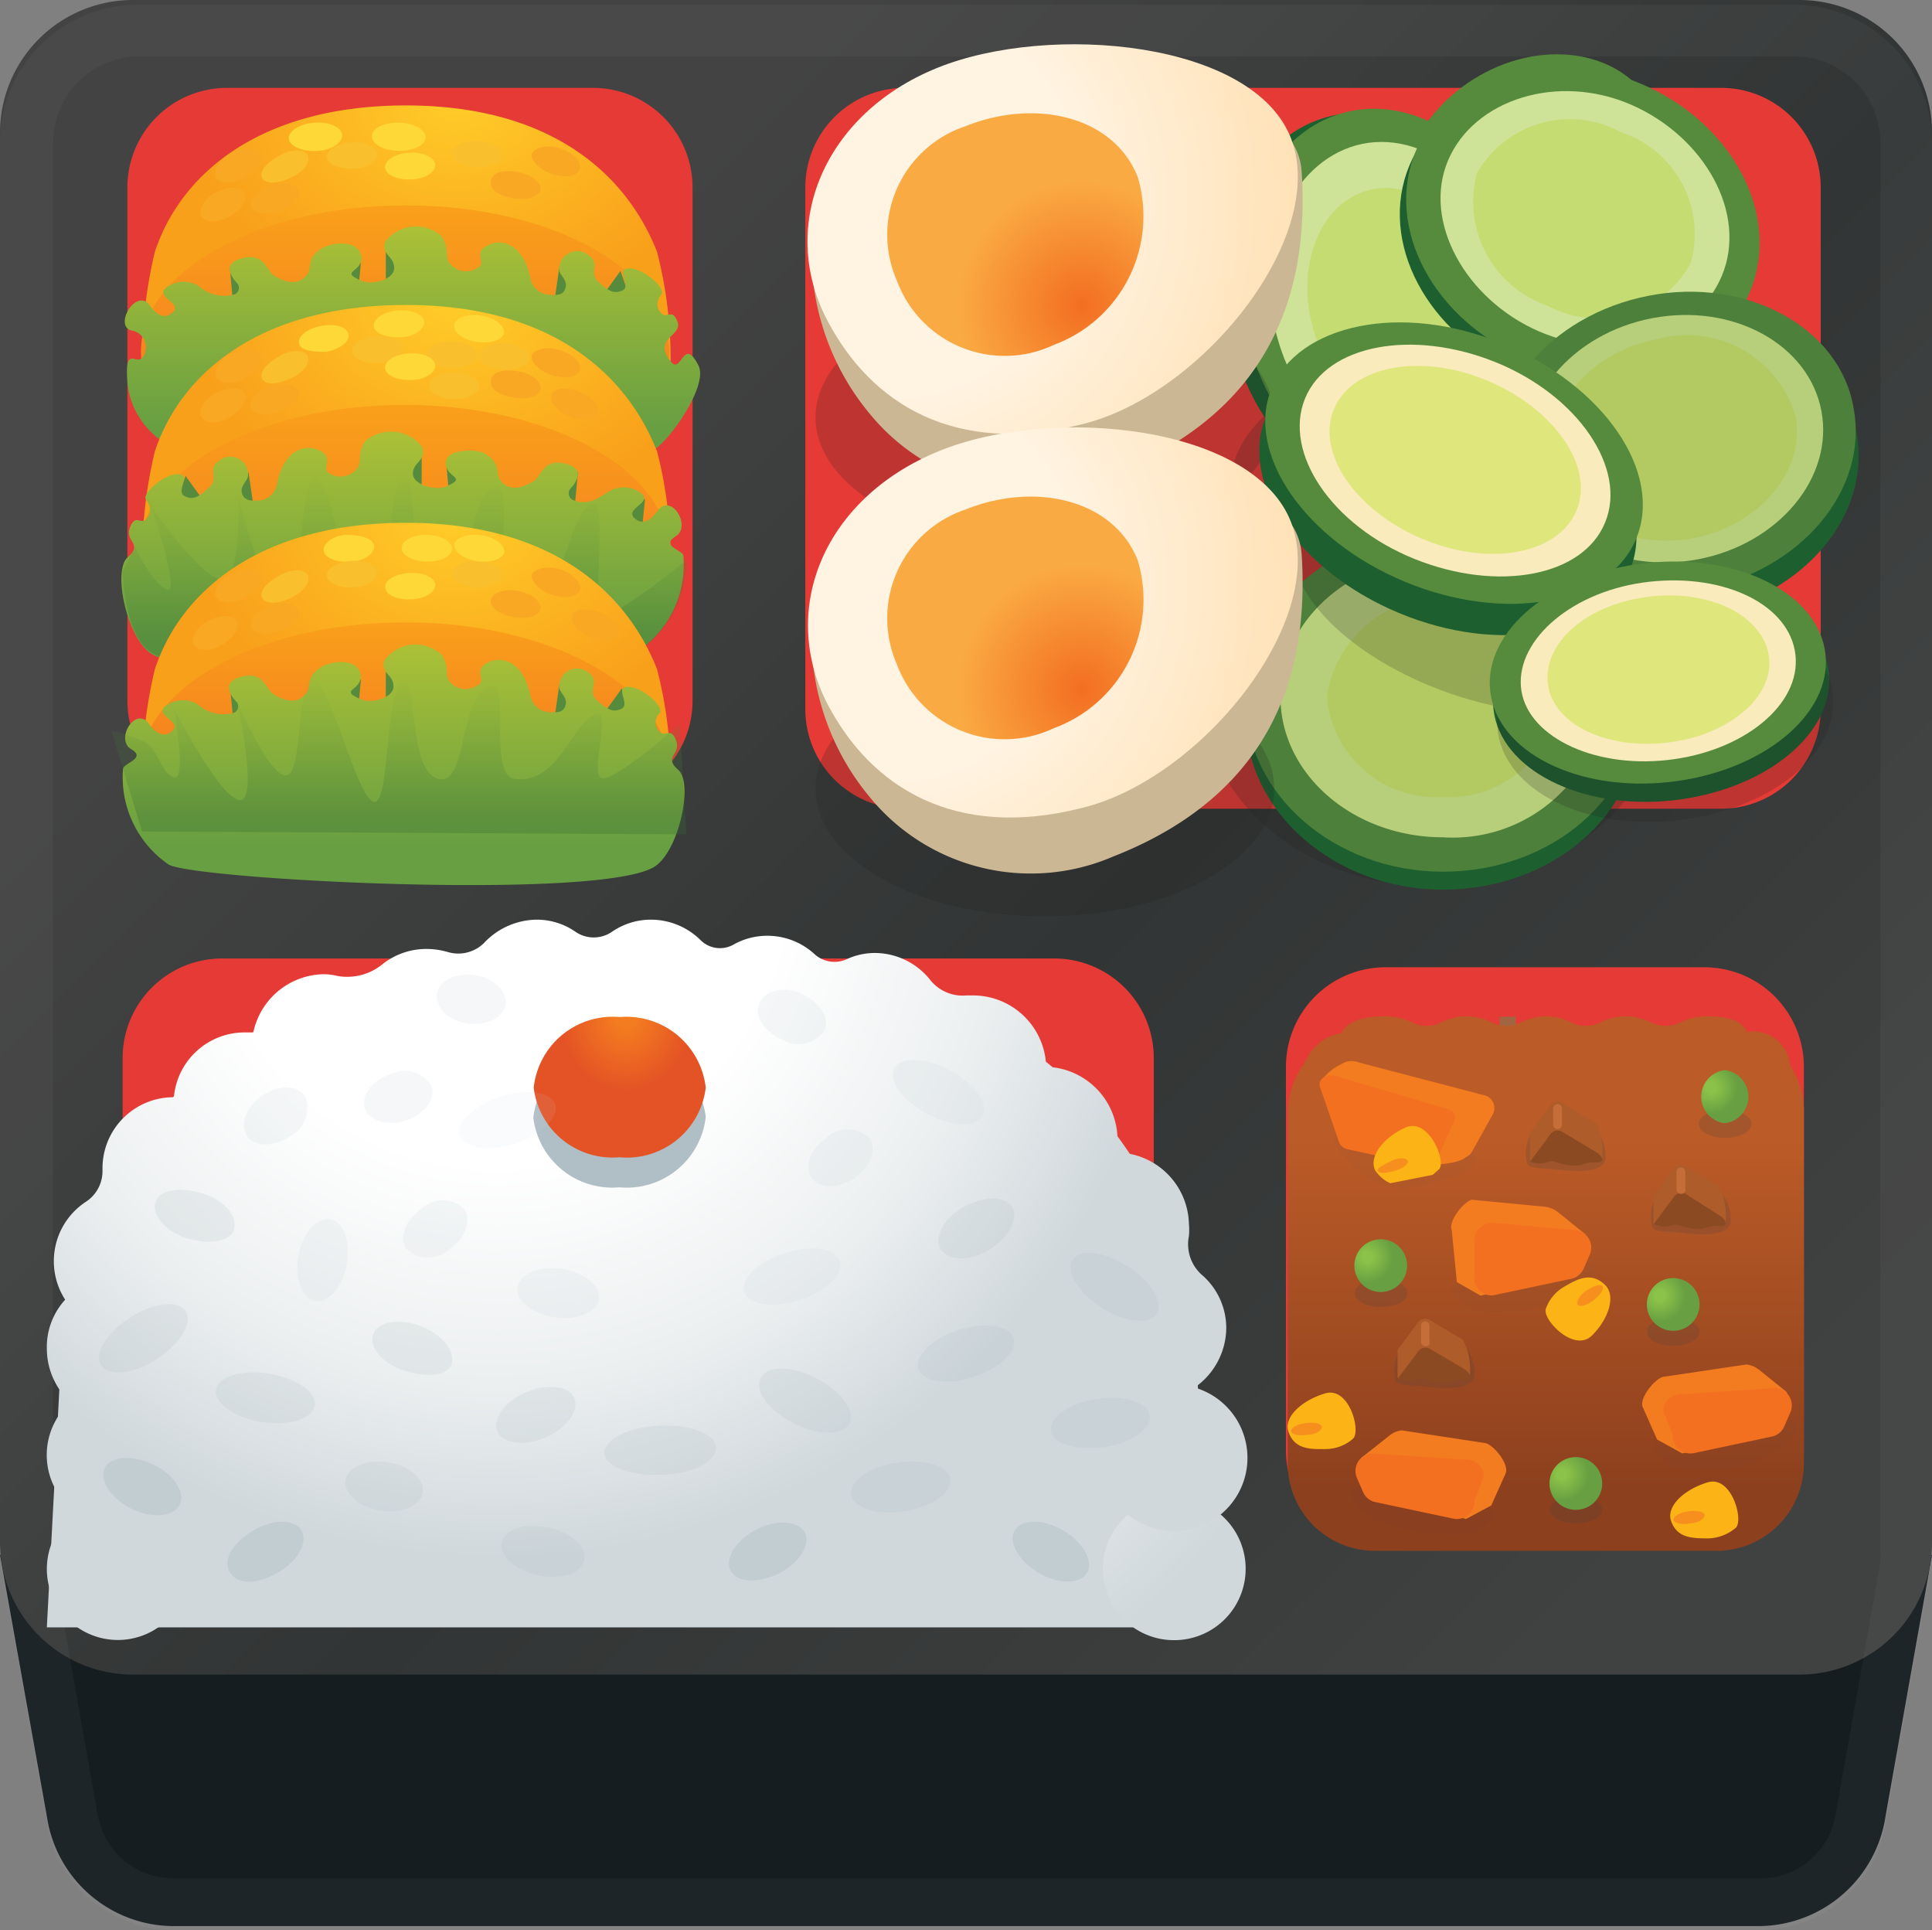 <svg id="Layer_1" data-name="Layer 1" xmlns="http://www.w3.org/2000/svg" xmlns:xlink="http://www.w3.org/1999/xlink" viewBox="0 0 52.78 52.72"><rect x="0" y="0" width="52.78" height="52.72" fill="#808080" stroke="none"/><defs><style>.cls-1{fill:#161d21;}.cls-2{fill:url(#linear-gradient);}.cls-3{fill:#e53a35;}.cls-11,.cls-12,.cls-13,.cls-31,.cls-4,.cls-43,.cls-5{opacity:0.2;}.cls-5{fill:#eee;}.cls-11,.cls-12,.cls-13,.cls-14,.cls-25,.cls-29,.cls-31,.cls-43,.cls-5{isolation:isolate;}.cls-6{fill:#a16541;}.cls-7{fill:url(#radial-gradient);}.cls-8{fill:url(#radial-gradient-2);}.cls-11,.cls-9{fill:#b0bec5;}.cls-10{fill:url(#radial-gradient-4);}.cls-12{fill:#90a4ae;}.cls-13,.cls-14{fill:#d0d8dc;}.cls-14{opacity:0.1;}.cls-15{fill:url(#radial-gradient-5);}.cls-16{fill:url(#linear-gradient-2);}.cls-17{fill:#568b3e;}.cls-18{fill:url(#linear-gradient-3);}.cls-19{fill:url(#radial-gradient-6);}.cls-20{fill:url(#linear-gradient-4);}.cls-21{fill:#fdd836;}.cls-22{fill:#f9bf2c;}.cls-23{fill:#f9a823;}.cls-24{fill:url(#linear-gradient-5);}.cls-25,.cls-29{opacity:0.5;}.cls-25{fill:url(#linear-gradient-6);}.cls-26{fill:url(#radial-gradient-7);}.cls-27{fill:url(#linear-gradient-7);}.cls-28{fill:url(#linear-gradient-8);}.cls-29{fill:url(#linear-gradient-9);}.cls-30{fill:url(#linear-gradient-10);}.cls-31{fill:#434343;}.cls-32{fill:#f47c20;}.cls-33{fill:#f37021;}.cls-34{fill:#fcb316;}.cls-35{fill:#f78f1e;}.cls-36{fill:url(#radial-gradient-8);}.cls-37{fill:url(#radial-gradient-9);}.cls-38{fill:url(#radial-gradient-10);}.cls-39{fill:url(#radial-gradient-11);}.cls-40{fill:#af5c2b;}.cls-41{fill:#8b4a22;}.cls-42{fill:#c56e39;}.cls-43{fill:#212121;}.cls-44{fill:#1e5f30;}.cls-45{fill:#4d803b;}.cls-46{fill:#b7ce7a;}.cls-47{fill:#b3ca62;}.cls-48{fill:#cee298;}.cls-49{fill:#c4dc72;}.cls-50{fill:#f9ebbb;}.cls-51{fill:#dee67c;}.cls-52{fill:#ccb795;}.cls-53{fill:url(#radial-gradient-12);}.cls-54{fill:url(#radial-gradient-13);}.cls-55{fill:url(#radial-gradient-14);}.cls-56{fill:url(#radial-gradient-15);}</style><linearGradient id="linear-gradient" x1="3.64" y1="56.22" x2="50.91" y2="8.94" gradientTransform="matrix(1, 0, 0, -1, 0, 56)" gradientUnits="userSpaceOnUse"><stop offset="0.22" stop-color="#434343"/><stop offset="0.56" stop-color="#323535"/><stop offset="0.9" stop-color="#404141"/></linearGradient><radialGradient id="radial-gradient" cx="-883.47" cy="541.34" r="1" gradientTransform="matrix(19.21, 0, 0, -19.21, 16985.75, 10423.46)" gradientUnits="userSpaceOnUse"><stop offset="0.41" stop-color="#fff"/><stop offset="0.72" stop-color="#eceff0"/><stop offset="0.97" stop-color="#d0d8dc"/></radialGradient><radialGradient id="radial-gradient-2" cx="-879.53" cy="539.18" r="1" gradientTransform="matrix(17.76, 0, 0, -17.76, 15641.13, 9607.21)" gradientUnits="userSpaceOnUse"><stop offset="0.23" stop-color="#fff"/><stop offset="0.63" stop-color="#eceff0"/><stop offset="0.97" stop-color="#d0d8dc"/></radialGradient><radialGradient id="radial-gradient-4" cx="-475.55" cy="348.83" r="1" gradientTransform="matrix(2.04, 0, 0, -2.34, 987.95, 844.38)" gradientUnits="userSpaceOnUse"><stop offset="0.14" stop-color="#f47c20"/><stop offset="0.88" stop-color="#e45325"/></radialGradient><radialGradient id="radial-gradient-5" cx="-804.53" cy="481.9" r="1" gradientTransform="matrix(7.31, 0, 0, -5.95, 5894.32, 2870.25)" gradientUnits="userSpaceOnUse"><stop offset="0.05" stop-color="#ffcb28"/><stop offset="1" stop-color="#f9a01b"/></radialGradient><linearGradient id="linear-gradient-2" x1="11.81" y1="42.29" x2="11.81" y2="50.01" gradientTransform="matrix(1, 0, 0, -1, 0, 56)" gradientUnits="userSpaceOnUse"><stop offset="0.03" stop-color="#f37021"/><stop offset="1" stop-color="#f9a01b"/></linearGradient><linearGradient id="linear-gradient-3" x1="11.95" y1="50.97" x2="11.95" y2="42.85" gradientTransform="matrix(1, 0, 0, -1, 0, 56)" gradientUnits="userSpaceOnUse"><stop offset="0" stop-color="#bfca33"/><stop offset="0.87" stop-color="#679f42"/></linearGradient><radialGradient id="radial-gradient-6" cx="-804.53" cy="481.9" r="1" gradientTransform="matrix(7.31, 0, 0, -5.95, 5894.32, 2875.7)" gradientUnits="userSpaceOnUse"><stop offset="0.06" stop-color="#ffcb28"/><stop offset="1" stop-color="#f9a01b"/></radialGradient><linearGradient id="linear-gradient-4" x1="11.81" y1="36.84" x2="11.81" y2="44.56" xlink:href="#linear-gradient-2"/><linearGradient id="linear-gradient-5" x1="11.76" y1="45.37" x2="11.76" y2="37.25" xlink:href="#linear-gradient-3"/><linearGradient id="linear-gradient-6" x1="11.75" y1="38.08" x2="11.75" y2="43.46" gradientTransform="matrix(1, 0, 0, -1, 0, 56)" gradientUnits="userSpaceOnUse"><stop offset="0" stop-color="#346a34" stop-opacity="0.6"/><stop offset="0.93" stop-color="#679f42" stop-opacity="0"/></linearGradient><radialGradient id="radial-gradient-7" cx="-804.53" cy="481.9" r="1" gradientTransform="matrix(7.31, 0, 0, -5.95, 5894.32, 2881.65)" gradientUnits="userSpaceOnUse"><stop offset="0.06" stop-color="#ffcb28"/><stop offset="1" stop-color="#f9a01b"/></radialGradient><linearGradient id="linear-gradient-7" x1="11.81" y1="33.07" x2="11.81" y2="38.62" xlink:href="#linear-gradient-2"/><linearGradient id="linear-gradient-8" x1="11.74" y1="39.56" x2="11.74" y2="31.44" xlink:href="#linear-gradient-3"/><linearGradient id="linear-gradient-9" x1="11.62" y1="33.49" x2="11.62" y2="37.76" xlink:href="#linear-gradient-6"/><linearGradient id="linear-gradient-10" x1="42.93" y1="14.98" x2="42.93" y2="29.58" gradientTransform="matrix(1, 0, 0, -1, 0, 56)" gradientUnits="userSpaceOnUse"><stop offset="0" stop-color="#8d401e"/><stop offset="0.65" stop-color="#bb5b27"/></linearGradient><radialGradient id="radial-gradient-8" cx="361.2" cy="-142.43" r="1" gradientTransform="matrix(0.72, 0, 0, -0.72, -212.59, -72.45)" gradientUnits="userSpaceOnUse"><stop offset="0.2" stop-color="#8bc249"/><stop offset="1" stop-color="#679f42"/></radialGradient><radialGradient id="radial-gradient-9" cx="361.2" cy="-142.43" r="1" gradientTransform="matrix(0.72, 0, 0, -0.72, -221.99, -67.83)" xlink:href="#radial-gradient-8"/><radialGradient id="radial-gradient-10" cx="361.2" cy="-142.43" r="1" gradientTransform="matrix(0.72, 0, 0, -0.72, -214, -66.77)" xlink:href="#radial-gradient-8"/><radialGradient id="radial-gradient-11" cx="361.19" cy="-142.42" r="1" gradientTransform="matrix(0.72, 0, 0, -0.72, -216.65, -61.88)" xlink:href="#radial-gradient-8"/><radialGradient id="radial-gradient-12" cx="-853.99" cy="525.42" r="1" gradientTransform="matrix(11.95, 0, 0, -12.02, 10230.07, 6321.39)" gradientUnits="userSpaceOnUse"><stop offset="0.45" stop-color="#fff3e1"/><stop offset="1" stop-color="#ffe0b2"/></radialGradient><radialGradient id="radial-gradient-13" cx="-658.09" cy="418.47" r="1" gradientTransform="matrix(3.4, 0, 0, -3.42, 2267.78, 1439.92)" gradientUnits="userSpaceOnUse"><stop offset="0" stop-color="#f36e21"/><stop offset="1" stop-color="#faaa43"/></radialGradient><radialGradient id="radial-gradient-14" cx="-853.99" cy="525.42" r="1" gradientTransform="matrix(11.95, 0, 0, -12.02, 10230.07, 6331.86)" xlink:href="#radial-gradient-12"/><radialGradient id="radial-gradient-15" cx="-658.09" cy="418.47" r="1" gradientTransform="matrix(3.4, 0, 0, -3.42, 2267.78, 1450.4)" xlink:href="#radial-gradient-13"/></defs><path class="cls-1" d="M48.76,53H5.46A3.51,3.51,0,0,1,2,50L.72,42.86H53.5L52.23,50A3.52,3.52,0,0,1,48.76,53Z" transform="translate(-0.72 -0.39)"/><path class="cls-2" d="M49.88,46.13H4.35A3.63,3.63,0,0,1,.72,42.5V4A3.63,3.63,0,0,1,4.35.39H49.88A3.62,3.62,0,0,1,53.5,4v38.5A3.62,3.62,0,0,1,49.88,46.13Z" transform="translate(-0.72 -0.39)"/><path class="cls-3" d="M16.9,22.25h-10A2.72,2.72,0,0,1,4.2,19.53v-14A2.72,2.72,0,0,1,6.92,2.79h10a2.72,2.72,0,0,1,2.72,2.72v14A2.72,2.72,0,0,1,16.9,22.25Z" transform="translate(-0.72 -0.39)"/><g class="cls-4"><path class="cls-5" d="M49.73,1.93a2.36,2.36,0,0,1,2.36,2.36v38.2c0,.09,0,.18,0,.32a.75.75,0,0,0,0,.26l-1.22,6.87a2.09,2.09,0,0,1-2.07,1.76H5.46a2.11,2.11,0,0,1-2.08-1.78L2.17,43.07a2.17,2.17,0,0,0,0-.26,2,2,0,0,1,0-.32V4.29A2.36,2.36,0,0,1,4.49,1.93Zm0-1.41H4.49A3.77,3.77,0,0,0,.72,4.29v38.2a4.21,4.21,0,0,0,0,.5h0L2,50.17a3.52,3.52,0,0,0,3.47,2.94h43.3a3.5,3.5,0,0,0,3.47-2.94L53.5,43h0a4.07,4.07,0,0,0,0-.5V4.29A3.77,3.77,0,0,0,49.73.52Z" transform="translate(-0.72 -0.39)"/></g><path class="cls-3" d="M4.07,40.19V29.29a2.72,2.72,0,0,1,2.72-2.72H29.52a2.72,2.72,0,0,1,2.72,2.72v10.9a2.72,2.72,0,0,1-2.72,2.72H6.79A2.72,2.72,0,0,1,4.07,40.19Z" transform="translate(-0.72 -0.39)"/><path class="cls-3" d="M35.85,40V29.53a2.72,2.72,0,0,1,2.72-2.72h8.74A2.72,2.72,0,0,1,50,29.53V40a2.72,2.72,0,0,1-2.72,2.72H38.57A2.72,2.72,0,0,1,35.85,40Z" transform="translate(-0.72 -0.39)"/><path class="cls-3" d="M47.74,22.48H25.44a2.72,2.72,0,0,1-2.72-2.72V5.51a2.72,2.72,0,0,1,2.72-2.72h22.3a2.72,2.72,0,0,1,2.72,2.72V19.76A2.72,2.72,0,0,1,47.74,22.48Z" transform="translate(-0.72 -0.39)"/><path class="cls-6" d="M42.13,28.16h-.44v.44h.44Z" transform="translate(-0.72 -0.39)"/><path class="cls-7" d="M33.78,44.84H2l.42-8A11.14,11.14,0,0,1,12.21,27a46.21,46.21,0,0,1,5.7-.32,46.26,46.26,0,0,1,5.71.32,11.14,11.14,0,0,1,9.75,9.82Z" transform="translate(-0.72 -0.39)"/><path class="cls-8" d="M32.8,45.19a1.95,1.95,0,1,0-1.95-1.94A1.94,1.94,0,0,0,32.8,45.19Z" transform="translate(-0.72 -0.39)"/><path class="cls-7" d="M33.37,38.28a2,2,0,0,0,.85-1.61,1.92,1.92,0,0,0-.68-1.47,1.12,1.12,0,0,1-.34-1.05,1.84,1.84,0,0,0,0-.33,2,2,0,0,0-1.95-1.95h0a1.86,1.86,0,0,0,0-.34,2,2,0,0,0-1.95-2,2,2,0,0,0-1.95-1.95h-.23a1.13,1.13,0,0,1-1-.44,1.94,1.94,0,0,0-1.5-.72,1.84,1.84,0,0,0-.77.17.81.81,0,0,1-.88-.14,1.9,1.9,0,0,0-1.29-.5,1.88,1.88,0,0,0-.92.24.75.75,0,0,1-.89-.11,1.93,1.93,0,0,0-1.37-.57,1.87,1.87,0,0,0-1.06.33.88.88,0,0,1-1,0,1.85,1.85,0,0,0-1.06-.33,2,2,0,0,0-1.44.64,1,1,0,0,1-1,.24,2.12,2.12,0,0,0-.57-.08,1.93,1.93,0,0,0-1.18.4,1.53,1.53,0,0,1-1.24.34,1.67,1.67,0,0,0-.39-.05,2,2,0,0,0-1.92,1.59l-.24,0a1.94,1.94,0,0,0-1.93,1.77h0a1.94,1.94,0,0,0-1.95,1.94v.05a1,1,0,0,1-.46.87,1.94,1.94,0,0,0-.56,2.67A1.92,1.92,0,0,0,2,37.25a2,2,0,0,0,.64,1.44,1.94,1.94,0,0,0,.14,3,1.94,1.94,0,1,0,2.32,0,1.93,1.93,0,0,0,.79-1.56,2,2,0,0,0-.64-1.44,2,2,0,0,0,.34-2.49,2,2,0,0,0,.53-1.33A1.8,1.8,0,0,0,6,34.21a1.93,1.93,0,0,0,1.44-1.69h0A1.94,1.94,0,0,0,9.4,30.94l.25,0a1.93,1.93,0,0,0,1.71-1,2,2,0,0,0,2.91-.87A1.91,1.91,0,0,0,17,28.7a1.93,1.93,0,0,0,3,.13,1.93,1.93,0,0,0,1.73,1.08A2,2,0,0,0,23,29.43a1.94,1.94,0,0,0,1.67,1,2,2,0,0,0,.88-.22,1.94,1.94,0,0,0,1.85,1.36,1.94,1.94,0,0,0,1.94,1.95h0a1.86,1.86,0,0,0,0,.34,2,2,0,0,0,1.29,1.83,1.88,1.88,0,0,0-.3,1,1.93,1.93,0,0,0,1.37,1.85,2,2,0,1,0,1.69-.24Z" transform="translate(-0.72 -0.39)"/><path class="cls-9" d="M17.64,32.82A2.17,2.17,0,0,0,20,30.9,2.17,2.17,0,0,0,17.64,29a2.17,2.17,0,0,0-2.35,1.92A2.17,2.17,0,0,0,17.64,32.82Z" transform="translate(-0.72 -0.39)"/><path class="cls-10" d="M17.64,32A2.17,2.17,0,0,0,20,30.1a2.18,2.18,0,0,0-2.35-1.93,2.17,2.17,0,0,0-2.35,1.93A2.17,2.17,0,0,0,17.64,32Z" transform="translate(-0.72 -0.39)"/><path class="cls-11" d="M9.32,38.78c.06-.36-.5-.75-1.25-.87s-1.39.08-1.45.44.5.76,1.24.88S9.26,39.15,9.32,38.78Z" transform="translate(-0.72 -0.39)"/><path class="cls-11" d="M12.27,41.16c.06-.37-.37-.74-.95-.83s-1.1.13-1.16.49.37.74.95.83S12.21,41.52,12.27,41.16Z" transform="translate(-0.72 -0.39)"/><path class="cls-11" d="M5,37.51c.64-.41,1-1,.79-1.31s-.88-.23-1.52.18-1,1-.78,1.31S4.4,37.92,5,37.51Z" transform="translate(-0.72 -0.39)"/><path class="cls-12" d="M5.63,41.49c.17-.33-.16-.83-.73-1.1s-1.16-.23-1.32.1.17.83.73,1.11S5.47,41.82,5.63,41.49Z" transform="translate(-0.72 -0.39)"/><path class="cls-12" d="M8.3,43.35c.55-.31.84-.83.66-1.15s-.78-.33-1.33,0S6.79,43,7,43.34,7.76,43.67,8.3,43.35Z" transform="translate(-0.72 -0.39)"/><path class="cls-11" d="M30.89,39.92c.74-.11,1.3-.51,1.24-.87s-.71-.57-1.46-.45-1.3.51-1.24.88S30.14,40,30.89,39.92Z" transform="translate(-0.72 -0.39)"/><path class="cls-11" d="M25.43,41.67c.75-.12,1.3-.51,1.25-.88s-.72-.56-1.46-.45-1.31.52-1.25.88S24.68,41.79,25.43,41.67Z" transform="translate(-0.72 -0.39)"/><path class="cls-11" d="M32.32,36.28c.2-.31-.15-.89-.79-1.3s-1.31-.49-1.51-.18.15.89.78,1.3S32.12,36.59,32.32,36.28Z" transform="translate(-0.72 -0.39)"/><path class="cls-12" d="M30.42,43.35c.18-.32-.11-.84-.66-1.16s-1.13-.31-1.32,0,.11.84.65,1.16S30.23,43.67,30.42,43.35Z" transform="translate(-0.72 -0.39)"/><path class="cls-11" d="M16.68,43c.08-.36-.36-.76-1-.89s-1.17.05-1.25.41.36.77,1,.9S16.61,43.37,16.68,43Z" transform="translate(-0.72 -0.39)"/><path class="cls-11" d="M18.79,40.67c.84,0,1.51-.38,1.49-.75s-.72-.63-1.56-.59-1.51.39-1.49.76S18,40.72,18.79,40.67Z" transform="translate(-0.72 -0.39)"/><path class="cls-11" d="M15.63,39.65c.57-.25.92-.73.78-1.07s-.74-.41-1.32-.16-.93.73-.78,1.07S15.05,39.9,15.63,39.65Z" transform="translate(-0.72 -0.39)"/><path class="cls-11" d="M13.05,37.67c.13-.35-.23-.82-.82-1.05s-1.17-.14-1.31.2.23.81.82,1S12.91,38,13.05,37.67Z" transform="translate(-0.72 -0.39)"/><path class="cls-13" d="M10.19,34.93c.12-.62-.09-1.18-.45-1.24s-.76.38-.87,1,.1,1.18.46,1.24S10.08,35.55,10.19,34.93Z" transform="translate(-0.72 -0.39)"/><path class="cls-13" d="M17.09,35.88c.05-.36-.41-.74-1-.83s-1.17.12-1.23.49.4.74,1,.83S17,36.25,17.09,35.88Z" transform="translate(-0.72 -0.39)"/><path class="cls-11" d="M27.74,34.53c.54-.33.82-.85.63-1.17s-.79-.3-1.33,0-.82.85-.62,1.16S27.2,34.86,27.74,34.53Z" transform="translate(-0.72 -0.39)"/><path class="cls-11" d="M7.1,34c.14-.35-.22-.81-.81-1s-1.17-.14-1.31.2.23.81.81,1S7,34.32,7.1,34Z" transform="translate(-0.72 -0.39)"/><path class="cls-12" d="M22,43.37c.56-.29.88-.8.71-1.12s-.77-.37-1.33-.08-.87.79-.7,1.12S21.39,43.65,22,43.37Z" transform="translate(-0.72 -0.39)"/><path class="cls-13" d="M22.56,35.9c.72-.23,1.21-.7,1.1-1.06s-.79-.45-1.51-.22-1.21.71-1.1,1.06S21.84,36.13,22.56,35.9Z" transform="translate(-0.72 -0.39)"/><path class="cls-13" d="M27.56,30.87c.18-.32-.22-.88-.88-1.24s-1.35-.38-1.53-.06.22.88.89,1.24S27.39,31.2,27.56,30.87Z" transform="translate(-0.72 -0.39)"/><path class="cls-13" d="M8.65,31.42a.86.86,0,0,0,.4-1.1c-.21-.3-.73-.3-1.17,0s-.62.79-.41,1.1S8.21,31.72,8.65,31.42Z" transform="translate(-0.72 -0.39)"/><path class="cls-13" d="M13,34.51c.43-.3.61-.8.4-1.1a.85.85,0,0,0-1.17,0c-.43.3-.62.79-.41,1.09A.86.86,0,0,0,13,34.51Z" transform="translate(-0.72 -0.39)"/><path class="cls-13" d="M24.06,32.57c.44-.3.62-.8.41-1.1a.85.85,0,0,0-1.17,0c-.44.3-.62.79-.41,1.09S23.62,32.87,24.06,32.57Z" transform="translate(-0.72 -0.39)"/><path class="cls-13" d="M23.25,28.53c.14-.35-.15-.78-.64-1s-1-.08-1.15.27.16.78.65,1A.87.87,0,0,0,23.25,28.53Z" transform="translate(-0.72 -0.39)"/><path class="cls-13" d="M11.81,31c.5-.17.82-.59.7-.94a.85.85,0,0,0-1.12-.33c-.51.17-.82.59-.7.94S11.31,31.14,11.81,31Z" transform="translate(-0.72 -0.39)"/><path class="cls-13" d="M14.54,27.79c0-.37-.36-.71-.89-.77s-1,.2-1,.57.36.71.89.76S14.5,28.16,14.54,27.79Z" transform="translate(-0.72 -0.39)"/><path class="cls-11" d="M27.32,38c.72-.24,1.21-.71,1.09-1.06s-.79-.45-1.51-.22-1.2.71-1.09,1.06S26.6,38.24,27.32,38Z" transform="translate(-0.72 -0.39)"/><path class="cls-11" d="M23.93,39.27c.17-.33-.23-.88-.9-1.23s-1.35-.37-1.53,0,.24.88.91,1.23S23.76,39.6,23.93,39.27Z" transform="translate(-0.72 -0.39)"/><path class="cls-14" d="M14.8,31.62c.71-.23,1.2-.71,1.09-1.06s-.79-.45-1.51-.21-1.21.71-1.09,1.06S14.08,31.86,14.8,31.62Z" transform="translate(-0.72 -0.39)"/><path class="cls-15" d="M18.67,7.27a11.73,11.73,0,0,1,.37,3,33.3,33.3,0,0,1-7.23,1,33.75,33.75,0,0,1-7.21-1,12.82,12.82,0,0,1,.35-3c.7-2.12,2.86-4,6.86-4S17.85,5.18,18.67,7.27Z" transform="translate(-0.72 -0.39)"/><path class="cls-16" d="M19,10c0,2.22-1.81,3.71-7.23,3.71S4.57,12.22,4.57,10s3.24-4,7.24-4S19,7.78,19,10Z" transform="translate(-0.72 -0.39)"/><path class="cls-17" d="M17.15,9.08,18,8.73l-.33-.94-.72,1Z" transform="translate(-0.72 -0.39)"/><path class="cls-17" d="M16.33,8.92l.09-.81L16,7.7l-.18,1.23Z" transform="translate(-0.72 -0.39)"/><path class="cls-17" d="M11.59,8.3l.1-.81-.43-.41,0,.62v.61Z" transform="translate(-0.72 -0.39)"/><path class="cls-17" d="M10.18,8.21l.33.1.07-.76-.49-.19Z" transform="translate(-0.72 -0.39)"/><path class="cls-17" d="M7.67,8.56l.13-.64L7,7.7,7.1,8.84Z" transform="translate(-0.72 -0.39)"/><path class="cls-18" d="M16.82,7.38A.49.49,0,0,0,16,7.8c.07.16.22.26.17.45s-.19.21-.46.19a.55.55,0,0,1-.5-.45c-.19-.91-.75-1.11-1.17-.9s0,.5-.28.62A.56.56,0,0,1,13,7.57c-.13-.16,0-.42-.22-.73A1.05,1.05,0,0,0,11.24,7c-.1.36.24.38.25.7s-.59.49-.89.36c-.62-.26,0-.23,0-.63-.08-.56-.87-.38-1.05-.28-.48.29-.3.53-.42.71-.28.41-.7.19-.92.06s-.26-.67-.93-.46c-.46.14-.27.46-.08.67a.19.19,0,0,1-.07.3,1.06,1.06,0,0,1-1-.24.79.79,0,0,0-.9.08c-.24.26.49.4.2.66s-.56-.11-.62-.2c-.37-.5-1,.57-.49.69a.46.46,0,0,1,.31.71c-.18.3-.53-.42-.42.81a2.22,2.22,0,0,0,1.15,1.63c.61.41,11.73,1,13.27.07.39-.24,1.45-1.72,1.17-2.27-.41-.8-.46.22-.73-.08-.57-.65.31-.72.16-1.11s-.28-.07-.44-.23-.13-.36,0-.52-.48-.71-.88-.71.07.48-.18.6-.41,0-.67-.24S17.12,7.59,16.82,7.38Z" transform="translate(-0.72 -0.39)"/><path class="cls-19" d="M18.67,12.72a11.69,11.69,0,0,1,.37,3,33.3,33.3,0,0,1-7.23,1,33.75,33.75,0,0,1-7.21-1,12.78,12.78,0,0,1,.35-3c.7-2.12,2.86-4,6.86-4S17.85,10.63,18.67,12.72Z" transform="translate(-0.72 -0.39)"/><path class="cls-20" d="M19,15.45c0,2.21-1.81,3.71-7.23,3.71s-7.24-1.5-7.24-3.71,3.24-4,7.24-4S19,13.23,19,15.45Z" transform="translate(-0.72 -0.39)"/><path class="cls-21" d="M9.63,10c.38-.07.65-.28.61-.48s-.36-.3-.74-.23-.65.28-.61.48S9.26,10,9.63,10Z" transform="translate(-0.72 -0.39)"/><path class="cls-21" d="M11.65,9.6c.38,0,.67-.22.66-.42s-.34-.34-.72-.31-.67.22-.66.42S11.27,9.62,11.65,9.6Z" transform="translate(-0.72 -0.39)"/><path class="cls-22" d="M11.05,10.3c.38,0,.68-.22.66-.42s-.34-.33-.71-.31-.68.22-.66.42S10.67,10.33,11.05,10.3Z" transform="translate(-0.72 -0.39)"/><path class="cls-22" d="M13.76,10.1c0-.2-.3-.37-.68-.38s-.7.14-.7.34.3.37.68.38S13.75,10.3,13.76,10.1Z" transform="translate(-0.72 -0.39)"/><path class="cls-21" d="M11.94,10.77c.38,0,.68-.2.67-.4s-.32-.35-.7-.33-.68.2-.67.4S11.56,10.78,11.94,10.77Z" transform="translate(-0.72 -0.39)"/><path class="cls-21" d="M14.49,9.47c0-.2-.25-.4-.63-.46s-.7.06-.73.26.25.41.63.46S14.46,9.67,14.49,9.47Z" transform="translate(-0.72 -0.39)"/><path class="cls-22" d="M8.65,10.73c.35-.15.56-.43.48-.61s-.43-.2-.78,0-.56.44-.47.62S8.31,10.89,8.65,10.73Z" transform="translate(-0.72 -0.39)"/><path class="cls-22" d="M13.13,11.29c.38,0,.69-.16.69-.36s-.31-.36-.69-.36-.69.16-.69.36S12.75,11.29,13.13,11.29Z" transform="translate(-0.72 -0.39)"/><path class="cls-22" d="M15.19,10.17c0-.2-.29-.38-.67-.4s-.7.12-.71.32.29.38.67.4S15.17,10.37,15.19,10.17Z" transform="translate(-0.72 -0.39)"/><path class="cls-23" d="M8.34,11.64c.36-.13.6-.38.54-.57s-.41-.24-.77-.12-.6.37-.54.56S8,11.76,8.34,11.64Z" transform="translate(-0.72 -0.39)"/><path class="cls-23" d="M15.49,11c0-.2-.25-.41-.62-.47s-.71,0-.74.25.25.41.62.47S15.46,11.24,15.49,11Z" transform="translate(-0.72 -0.39)"/><path class="cls-23" d="M17.06,11.7c.08-.18-.14-.45-.49-.6s-.7-.12-.78.07.14.45.49.6S17,11.89,17.06,11.7Z" transform="translate(-0.72 -0.39)"/><path class="cls-23" d="M16.56,10.5c.06-.19-.18-.43-.55-.55s-.7,0-.76.14.18.44.55.55S16.5,10.7,16.56,10.5Z" transform="translate(-0.72 -0.39)"/><path class="cls-23" d="M7.41,10.72c.32-.2.51-.49.4-.67s-.45-.15-.77,0-.51.49-.41.66S7.08,10.91,7.41,10.72Z" transform="translate(-0.72 -0.39)"/><path class="cls-23" d="M7,11.78c.33-.19.51-.49.41-.66s-.45-.16-.78,0-.51.49-.41.66S6.63,12,7,11.78Z" transform="translate(-0.72 -0.39)"/><path class="cls-17" d="M18,14.75l-.09-.81.43.09-.11,1.11Z" transform="translate(-0.72 -0.39)"/><path class="cls-17" d="M6.35,14.68l-.89-.35.33-.94.72,1Z" transform="translate(-0.72 -0.39)"/><path class="cls-17" d="M7.17,14.52l-.09-.81.43-.42.18,1.24Z" transform="translate(-0.72 -0.39)"/><path class="cls-17" d="M11.9,13.9l-.09-.81.43-.41v1.23Z" transform="translate(-0.72 -0.39)"/><path class="cls-17" d="M13.32,13.81l-.33.1-.07-.77.49-.18Z" transform="translate(-0.72 -0.39)"/><path class="cls-17" d="M15.83,14.16l-.14-.64.82-.23-.11,1.15Z" transform="translate(-0.72 -0.39)"/><path class="cls-24" d="M6.68,13a.48.48,0,0,1,.81.42c-.06.16-.21.26-.16.44s.19.22.46.2a.54.54,0,0,0,.5-.46c.18-.91.75-1.11,1.17-.9s0,.5.27.63a.58.58,0,0,0,.75-.15c.13-.15,0-.41.21-.73a1.07,1.07,0,0,1,1.57.16c.1.37-.24.39-.26.7s.59.49.9.37c.62-.26,0-.23,0-.64s.86-.38,1.05-.27c.48.29.3.53.42.71.28.41.7.18.92.06s.26-.67.93-.47c.46.14.27.47.08.67a.2.2,0,0,0,.06.3c.44.2.78-.1,1-.23a.79.79,0,0,1,.91.08c.24.25-.5.4-.21.66s.56-.12.63-.21c.37-.5.93.43.49.7s.21.37.21.54a2.86,2.86,0,0,1-1.26,2.61c-.6.4-11.73,1-13.27.06-.66-.4-1.08-2.27-.65-2.64s-.09-.42.06-.81.28-.07.44-.23.13-.37,0-.53.48-.7.87-.7-.07.47.18.6.41,0,.68-.24S6.38,13.19,6.68,13Z" transform="translate(-0.72 -0.39)"/><path class="cls-25" d="M18.17,18.17c-.63.41-11.39,1.1-13.27.07C4.11,17.81,4.07,16,4.07,16l.34-.66s.48,1,.87,1.15-.43-2.27-.43-2.27,1.38,2,1.93,2S7.23,14,7.23,14s.8,3,1.27,3.06.38-3.32.78-3.66,1.14,4.14,1.62,4.36.34-3.88.81-4.36.11,3.52,1,3.74.64-3.25,1.57-3.47c.51-.12-.2,3.36.51,3.47,1.21.2,1.45-2.78,2.11-3,.42-.14,0,2.74.25,3s2.32-1.45,2.32-1.45A3,3,0,0,1,18.17,18.17Z" transform="translate(-0.72 -0.39)"/><path class="cls-26" d="M18.67,18.67a11.69,11.69,0,0,1,.37,3,33.3,33.3,0,0,1-7.23,1,33.75,33.75,0,0,1-7.21-1,12.78,12.78,0,0,1,.35-3c.7-2.12,2.86-4,6.86-4S17.85,16.58,18.67,18.67Z" transform="translate(-0.72 -0.39)"/><path class="cls-27" d="M19,21.39c0,2.22-2,1.39-7.45,1.39s-7,.83-7-1.39,3.24-4,7.24-4S19,19.18,19,21.39Z" transform="translate(-0.72 -0.39)"/><path class="cls-17" d="M17.15,20.48l.89-.35-.33-.94-.72,1Z" transform="translate(-0.72 -0.39)"/><path class="cls-17" d="M16.33,20.32l.09-.81L16,19.1l-.18,1.23Z" transform="translate(-0.72 -0.39)"/><path class="cls-17" d="M11.59,19.7l.1-.8-.43-.42,0,.62v.62Z" transform="translate(-0.72 -0.39)"/><path class="cls-17" d="M10.18,19.61l.33.11.07-.77-.49-.19Z" transform="translate(-0.72 -0.39)"/><path class="cls-17" d="M7.67,20l.13-.64L7,19.1l.11,1.14Z" transform="translate(-0.72 -0.39)"/><path class="cls-28" d="M16.82,18.78a.49.49,0,0,0-.82.42c.07.16.22.26.17.45s-.19.21-.46.19a.55.55,0,0,1-.5-.45c-.19-.91-.75-1.11-1.17-.9s0,.5-.28.62A.56.56,0,0,1,13,19c-.13-.16,0-.41-.22-.73a1.05,1.05,0,0,0-1.56.16c-.1.36.24.38.25.7s-.59.49-.89.36c-.62-.26,0-.23,0-.63-.08-.56-.87-.38-1.05-.27-.48.28-.3.53-.42.7-.28.41-.7.19-.92.06s-.26-.67-.93-.46c-.46.14-.27.47-.08.67a.19.19,0,0,1-.07.3,1.06,1.06,0,0,1-1-.24.79.79,0,0,0-.9.08c-.24.26.5.4.21.66s-.57-.11-.63-.2c-.37-.5-.93.43-.49.69s-.22.38-.22.55A2.89,2.89,0,0,0,5.32,24c.61.41,11.73,1,13.27.07.67-.41,1.08-2.28.66-2.65s.08-.41-.06-.8-.29-.08-.44-.24a.34.34,0,0,1,0-.52c.11-.17-.48-.71-.87-.71s.07.48-.18.6-.41,0-.68-.24S17.12,19,16.82,18.78Z" transform="translate(-0.72 -0.39)"/><path class="cls-29" d="M19.47,23.18,4.6,23.1l-.84-2.75a6.18,6.18,0,0,1,.84.27c.48.2.47.86.86,1s0-1.9,0-1.9,1.25,2.46,1.8,2.52-.07-2.72-.07-2.72.84,2,1.32,2.05.3-2.29.7-2.63,1.21,3.11,1.69,3.34.31-2.75.78-3.22.15,2.37,1,2.6.54-2.33,1.47-2.54c.51-.12-.09,2.43.61,2.54,1.22.19,1.59-1.56,2.25-1.77.42-.13-.16,1.53.12,1.74s2.16-1.46,2.16-1.46Z" transform="translate(-0.72 -0.39)"/><path class="cls-21" d="M9.37,4.51c.4,0,.72-.23.7-.44s-.36-.36-.76-.33-.72.23-.7.44S9,4.54,9.37,4.51Z" transform="translate(-0.72 -0.39)"/><path class="cls-22" d="M10.36,5c.38,0,.68-.21.66-.41s-.33-.34-.71-.31-.68.21-.66.41S10,5,10.36,5Z" transform="translate(-0.72 -0.39)"/><path class="cls-21" d="M12.35,4.14c0-.21-.32-.39-.73-.4s-.74.15-.74.37.32.39.72.4S12.34,4.36,12.35,4.14Z" transform="translate(-0.72 -0.39)"/><path class="cls-22" d="M14.44,4.62c0-.2-.3-.37-.68-.38s-.69.14-.7.34.3.37.68.38S14.44,4.82,14.44,4.62Z" transform="translate(-0.72 -0.39)"/><path class="cls-21" d="M11.94,5.29c.38,0,.68-.2.67-.4s-.32-.35-.7-.33-.68.2-.67.4S11.56,5.31,11.94,5.29Z" transform="translate(-0.72 -0.39)"/><path class="cls-22" d="M8.65,5.25c.35-.15.56-.43.48-.61s-.43-.2-.78,0-.56.43-.47.61S8.31,5.41,8.65,5.25Z" transform="translate(-0.72 -0.39)"/><path class="cls-23" d="M8.34,6.16c.36-.12.6-.38.54-.57s-.41-.24-.77-.12-.6.37-.54.56S8,6.28,8.34,6.16Z" transform="translate(-0.72 -0.39)"/><path class="cls-23" d="M15.49,5.56c0-.2-.25-.4-.62-.47s-.71,0-.74.25.25.41.62.47S15.46,5.76,15.49,5.56Z" transform="translate(-0.72 -0.39)"/><path class="cls-23" d="M16.56,5c.06-.2-.18-.44-.55-.56s-.7,0-.76.14.18.44.55.56S16.5,5.22,16.56,5Z" transform="translate(-0.72 -0.39)"/><path class="cls-23" d="M7.41,5.24c.32-.2.51-.49.4-.67s-.45-.15-.77,0-.51.49-.41.67S7.08,5.43,7.41,5.24Z" transform="translate(-0.72 -0.39)"/><path class="cls-23" d="M7,6.3c.33-.19.51-.49.41-.66s-.45-.16-.78,0-.51.49-.41.66S6.63,6.5,7,6.3Z" transform="translate(-0.72 -0.39)"/><path class="cls-21" d="M10.28,15.73c.38,0,.67-.22.66-.42S10.6,15,10.22,15s-.67.22-.66.42S9.9,15.76,10.28,15.73Z" transform="translate(-0.72 -0.39)"/><path class="cls-22" d="M10.36,16.43c.38,0,.68-.21.66-.41s-.33-.34-.71-.31-.68.21-.66.41S10,16.46,10.36,16.43Z" transform="translate(-0.72 -0.39)"/><path class="cls-21" d="M13.07,15.38c0-.2-.3-.37-.68-.38s-.69.15-.7.35.3.37.68.38S13.06,15.58,13.07,15.38Z" transform="translate(-0.72 -0.39)"/><path class="cls-22" d="M14.44,16.09c0-.2-.3-.37-.68-.38s-.69.14-.69.34.3.37.68.38S14.44,16.29,14.44,16.09Z" transform="translate(-0.72 -0.39)"/><path class="cls-21" d="M11.94,16.76c.38,0,.68-.2.67-.4s-.32-.34-.7-.32-.68.19-.67.39S11.56,16.78,11.94,16.76Z" transform="translate(-0.72 -0.39)"/><path class="cls-21" d="M14.5,15.46c0-.19-.26-.4-.63-.45s-.71.06-.74.25.26.41.63.46S14.47,15.66,14.5,15.46Z" transform="translate(-0.72 -0.39)"/><path class="cls-22" d="M8.65,16.73c.35-.16.56-.44.48-.62s-.43-.2-.78,0-.56.43-.47.61S8.31,16.89,8.65,16.73Z" transform="translate(-0.72 -0.39)"/><path class="cls-23" d="M8.34,17.63c.36-.12.6-.37.54-.56s-.41-.25-.77-.13-.6.38-.54.57S8,17.75,8.34,17.63Z" transform="translate(-0.72 -0.39)"/><path class="cls-23" d="M15.49,17c0-.19-.24-.4-.62-.47s-.7.05-.74.25.25.41.63.47S15.46,17.23,15.49,17Z" transform="translate(-0.72 -0.39)"/><path class="cls-23" d="M17.63,17.71c.08-.19-.15-.45-.51-.59s-.7-.1-.77.09.15.45.51.59S17.56,17.9,17.63,17.71Z" transform="translate(-0.72 -0.39)"/><path class="cls-23" d="M16.57,16.5c.05-.19-.19-.44-.55-.56s-.71,0-.77.14.19.44.55.56S16.51,16.69,16.57,16.5Z" transform="translate(-0.72 -0.39)"/><path class="cls-23" d="M7.41,16.71c.32-.19.51-.49.41-.66s-.45-.16-.78,0-.51.49-.41.66S7.08,16.9,7.41,16.71Z" transform="translate(-0.72 -0.39)"/><path class="cls-23" d="M6.79,18c.32-.19.51-.49.4-.66s-.45-.16-.77,0-.51.49-.41.66S6.46,18.2,6.79,18Z" transform="translate(-0.72 -0.39)"/><path class="cls-30" d="M49.62,29.49a1,1,0,0,0-1.17-.91c-.17-.39-.7-.43-1.15-.43a1.67,1.67,0,0,0-.69.17.89.89,0,0,1-.78,0,1.53,1.53,0,0,0-1.4,0,.89.89,0,0,1-.78,0,1.51,1.51,0,0,0-1.39,0,.89.89,0,0,1-.78,0,1.53,1.53,0,0,0-1.4,0,.89.89,0,0,1-.78,0,1.67,1.67,0,0,0-.7-.17c-.45,0-1.06.06-1.23.46a1.29,1.29,0,0,0-1,.8,2.31,2.31,0,0,0-.47,1.42v9.54a2.38,2.38,0,0,0,2.37,2.38h9.42A2.39,2.39,0,0,0,50,40.37V30.82A2.27,2.27,0,0,0,49.62,29.49Z" transform="translate(-0.72 -0.39)"/><g class="cls-4"><path class="cls-31" d="M40.17,32.59a5,5,0,0,1-1.16.27,2.58,2.58,0,0,1-1.8-1.2c-.21-.39.72-.44.8-.32.39.71,1.59.17,2.1.22C41,31.62,41.62,32.18,40.17,32.59Z" transform="translate(-0.72 -0.39)"/></g><path class="cls-32" d="M40.76,32s-.17.22-1.24.21l-2.63-2.14c-.19-.16.18-.46.41-.58l.15-.08a.53.53,0,0,1,.39,0l3.4.89a.36.36,0,0,1,.27.51l-.6,1.08A.43.43,0,0,1,40.76,32Z" transform="translate(-0.72 -0.39)"/><path class="cls-33" d="M39.44,32.2l-1.91-.42a.31.31,0,0,1-.22-.17l-.53-1.53c-.07-.2.17-.37.4-.31l3.08.91c.17.05.25.19.19.32L40,32A.48.48,0,0,1,39.44,32.2Z" transform="translate(-0.72 -0.39)"/><g class="cls-4"><path class="cls-31" d="M40.47,35.81c.22.09.18.46,1.32.4s2.18-.36,2.5-1c.21-.4-.72-.45-.79-.32-.39.7-1.59.17-2.11.21C40.52,35.22,40.15,35.69,40.47,35.81Z" transform="translate(-0.72 -0.39)"/></g><path class="cls-32" d="M41.17,35.78l2.69-.67.18-1-.77-.62a.72.72,0,0,0-.35-.14l-2-.19c-.24.08-.64.6-.54.83l.14,1.42Z" transform="translate(-0.72 -0.39)"/><path class="cls-33" d="M41.52,35.77l2.12-.45a.47.47,0,0,0,.34-.27l.17-.39a.48.48,0,0,0-.39-.67l-2.24-.2a.48.48,0,0,0-.52.45l0,1A.47.47,0,0,0,41.52,35.77Z" transform="translate(-0.72 -0.39)"/><g class="cls-4"><path class="cls-31" d="M46,40.12c.21.09.17.46,1.32.4a3.12,3.12,0,0,0,2.5-1c.21-.4-.72-.45-.8-.33-.39.71-1.59.18-2.1.22C46,39.53,45.66,40,46,40.12Z" transform="translate(-0.72 -0.39)"/></g><path class="cls-32" d="M46.68,40.09l2.68-.67.18-1-.77-.62a.69.69,0,0,0-.34-.14L46.14,38c-.24.08-.65.6-.54.83l.39.88Z" transform="translate(-0.72 -0.39)"/><path class="cls-33" d="M47,40.08l2.12-.45a.47.47,0,0,0,.34-.27l.17-.39a.48.48,0,0,0-.39-.67l-2.56.17a.48.48,0,0,0-.52.45l.26.67A.48.48,0,0,0,47,40.08Z" transform="translate(-0.72 -0.39)"/><g class="cls-4"><path class="cls-31" d="M41.47,41.91c-.21.09-.17.46-1.32.4s-2.18-.36-2.5-1c-.21-.4.72-.45.8-.33.39.71,1.59.18,2.1.22C41.42,41.32,41.79,41.79,41.47,41.91Z" transform="translate(-0.72 -0.39)"/></g><path class="cls-32" d="M40.77,41.88l-2.68-.67-.18-1,.77-.61a.61.61,0,0,1,.34-.14l2.29.35c.24.07.65.59.54.83l-.39.87Z" transform="translate(-0.72 -0.39)"/><path class="cls-33" d="M40.42,41.87l-2.12-.45a.47.47,0,0,1-.34-.27l-.17-.39a.48.48,0,0,1,.39-.67l2.56.17a.48.48,0,0,1,.52.45l-.26.67A.48.48,0,0,1,40.42,41.87Z" transform="translate(-0.72 -0.39)"/><path class="cls-34" d="M38.29,32.36a1,1,0,0,0,.41.35l1.16-.23.18-.16c.19-.23-.3-1.42-.93-1.13S38.11,32,38.29,32.36Z" transform="translate(-0.72 -0.39)"/><path class="cls-35" d="M38.82,32.37c.22-.06.39-.19.36-.27s-.23-.11-.45,0-.39.19-.37.27S38.59,32.44,38.82,32.37Z" transform="translate(-0.72 -0.39)"/><path class="cls-34" d="M44.55,35.47c-.36-.33-.71-.16-1.07.05a1.13,1.13,0,0,0-.53.62c-.1.29.78,1.22,1.27.72S44.86,35.74,44.55,35.47Z" transform="translate(-0.72 -0.39)"/><path class="cls-35" d="M44.26,35.9c.18-.14.29-.31.24-.38s-.26,0-.44.12-.3.32-.24.39S44.07,36.05,44.26,35.9Z" transform="translate(-0.72 -0.39)"/><path class="cls-34" d="M46.37,41.93c.16.46.55.48,1,.48a1.2,1.2,0,0,0,.77-.29c.22-.2-.11-1.44-.77-1.24S46.24,41.54,46.37,41.93Z" transform="translate(-0.72 -0.39)"/><path class="cls-35" d="M46.89,42c.23,0,.41-.14.4-.23s-.22-.13-.45-.1-.41.14-.4.23S46.66,42.05,46.89,42Z" transform="translate(-0.72 -0.39)"/><path class="cls-34" d="M35.92,39.5c.16.46.55.48,1,.47a1.14,1.14,0,0,0,.76-.28c.23-.2-.1-1.44-.76-1.24S35.78,39.11,35.92,39.5Z" transform="translate(-0.72 -0.39)"/><path class="cls-35" d="M36.44,39.58c.23,0,.41-.13.39-.22s-.21-.13-.44-.1-.41.13-.4.22S36.2,39.62,36.44,39.58Z" transform="translate(-0.72 -0.39)"/><path class="cls-31" d="M47.85,31.47c.4,0,.72-.17.72-.38s-.32-.39-.72-.39-.72.18-.72.39S47.45,31.47,47.85,31.47Z" transform="translate(-0.72 -0.39)"/><path class="cls-36" d="M47.84,31.07a.73.73,0,0,0,0-1.45.73.73,0,0,0,0,1.45Z" transform="translate(-0.72 -0.39)"/><path class="cls-31" d="M38.45,36.09c.4,0,.72-.17.72-.38s-.32-.39-.72-.39-.72.17-.72.39S38.05,36.09,38.45,36.09Z" transform="translate(-0.72 -0.39)"/><path class="cls-37" d="M38.44,35.68a.72.72,0,1,0-.72-.72A.72.72,0,0,0,38.44,35.68Z" transform="translate(-0.72 -0.39)"/><path class="cls-31" d="M46.43,37.15c.4,0,.72-.18.72-.39s-.32-.38-.72-.38-.72.17-.72.38S46,37.15,46.43,37.15Z" transform="translate(-0.72 -0.39)"/><path class="cls-38" d="M46.43,36.74a.72.72,0,1,0-.72-.72A.72.72,0,0,0,46.43,36.74Z" transform="translate(-0.72 -0.39)"/><path class="cls-31" d="M43.78,42c.4,0,.72-.17.72-.38s-.32-.39-.72-.39-.72.17-.72.39S43.38,42,43.78,42Z" transform="translate(-0.72 -0.39)"/><path class="cls-39" d="M43.77,41.63a.72.72,0,1,0-.72-.72A.72.72,0,0,0,43.77,41.63Z" transform="translate(-0.72 -0.39)"/><path class="cls-31" d="M48,33.73c0,.3-.36.44-1.28.34-.65-.07-.88,0-.88-.29a1,1,0,0,1,.91-1.18A1.09,1.09,0,0,1,48,33.73Z" transform="translate(-0.72 -0.39)"/><path class="cls-40" d="M46.75,33.27c.53,0,1.08.56,1.11.52a1.79,1.79,0,0,0-.18-1l-.92-.54a.23.23,0,0,0-.32.07l-.55.74,0,.76C46.2,33.93,46.22,33.25,46.75,33.27Z" transform="translate(-0.72 -0.39)"/><path class="cls-41" d="M46.59,33.86a1.91,1.91,0,0,0,.52.1c.25,0,.29-.11.57-.08s.2-.19,0-.3L46.77,33a.25.25,0,0,0-.32.08l-.55.74C46.3,34,46.38,33.78,46.59,33.86Z" transform="translate(-0.72 -0.39)"/><path class="cls-42" d="M46.64,33h0a.12.12,0,0,1-.12-.12V32.4a.12.12,0,0,1,.12-.12h0a.12.12,0,0,1,.12.12v.44A.12.12,0,0,1,46.64,33Z" transform="translate(-0.72 -0.39)"/><path class="cls-31" d="M44.58,32c0,.3-.36.44-1.28.34-.65-.07-.88,0-.88-.29a1,1,0,0,1,.91-1.18A1.09,1.09,0,0,1,44.58,32Z" transform="translate(-0.72 -0.39)"/><path class="cls-40" d="M43.38,31.54c.53,0,1.08.56,1.11.52s0-.89-.19-1l-.91-.55a.24.24,0,0,0-.32.08l-.55.74,0,.76C42.83,32.19,42.85,31.52,43.38,31.54Z" transform="translate(-0.72 -0.39)"/><path class="cls-41" d="M43.22,32.13a1.91,1.91,0,0,0,.52.1c.25,0,.28-.11.57-.09s.19-.19,0-.29l-.92-.55a.24.24,0,0,0-.32.08l-.55.74C42.93,32.26,43,32.05,43.22,32.13Z" transform="translate(-0.72 -0.39)"/><path class="cls-42" d="M43.27,31.23h0a.12.12,0,0,1-.12-.12v-.44a.12.12,0,0,1,.12-.12h0a.12.12,0,0,1,.12.12v.44A.12.12,0,0,1,43.27,31.23Z" transform="translate(-0.72 -0.39)"/><path class="cls-31" d="M41,37.93c0,.3-.36.44-1.28.34-.66-.07-.89,0-.89-.29a1,1,0,0,1,.91-1.19A1.1,1.1,0,0,1,41,37.93Z" transform="translate(-0.72 -0.39)"/><path class="cls-40" d="M39.76,37.46c.53,0,1.09.57,1.11.53a1.77,1.77,0,0,0-.18-1l-.92-.55a.24.24,0,0,0-.32.08l-.55.74,0,.76C39.22,38.12,39.23,37.45,39.76,37.46Z" transform="translate(-0.72 -0.39)"/><path class="cls-41" d="M39.61,38.06a1.83,1.83,0,0,0,.52.1c.25,0,.28-.11.57-.09s.19-.19,0-.3l-.92-.54a.24.24,0,0,0-.32.08l-.55.73C39.32,38.19,39.39,38,39.61,38.06Z" transform="translate(-0.72 -0.39)"/><path class="cls-42" d="M39.66,37.16h0a.12.12,0,0,1-.12-.12V36.6a.12.12,0,0,1,.12-.12h0a.12.12,0,0,1,.11.12V37A.11.11,0,0,1,39.66,37.16Z" transform="translate(-0.72 -0.39)"/><path class="cls-43" d="M46.87,13.75c0-2.09-2.81-3.79-6.28-3.79s-6.28,1.7-6.28,3.79a2.83,2.83,0,0,0,1,2.05,4.8,4.8,0,0,0-1.72,3.58c0,2.89,2.81,5.22,6.28,5.22s6.28-2.33,6.28-5.22a4.6,4.6,0,0,0-1.11-3A3.26,3.26,0,0,0,46.87,13.75Z" transform="translate(-0.72 -0.39)"/><path class="cls-44" d="M40.14,24.69c3,0,5.38-2.08,5.38-4.66s-2.41-4.66-5.38-4.66S34.75,17.46,34.75,20,37.16,24.69,40.14,24.69Z" transform="translate(-0.72 -0.39)"/><path class="cls-45" d="M40.14,24.2c3,0,5.38-2.09,5.38-4.67s-2.41-4.66-5.38-4.66S34.75,17,34.75,19.53,37.16,24.2,40.14,24.2Z" transform="translate(-0.72 -0.39)"/><path class="cls-46" d="M40.14,23.26a4.17,4.17,0,0,0,4.43-3.84,4.17,4.17,0,0,0-4.43-3.84c-2.45,0-4.44,1.72-4.44,3.84S37.69,23.26,40.14,23.26Z" transform="translate(-0.72 -0.39)"/><path class="cls-47" d="M40.14,22.16a3,3,0,0,0,3.16-2.74,3.2,3.2,0,0,0-6.33,0A3,3,0,0,0,40.14,22.16Z" transform="translate(-0.72 -0.39)"/><path class="cls-17" d="M45.78,3.15c.88,1.44.17,3.5-1.59,4.6s-3.91.83-4.8-.6-.17-3.5,1.59-4.6S44.89,1.72,45.78,3.15Z" transform="translate(-0.72 -0.39)"/><path class="cls-43" d="M46.36,18.46c-.49,1.45-3.18,1.85-6,.88S35.64,16.41,36.13,15s3.19-1.85,6-.88S46.86,17,46.36,18.46Z" transform="translate(-0.72 -0.39)"/><path class="cls-44" d="M42.36,7.72C41.6,4.84,39.2,3,37,3.58S33.64,7,34.41,9.85s3.16,4.72,5.35,4.13S43.12,10.59,42.36,7.72Z" transform="translate(-0.72 -0.39)"/><path class="cls-17" d="M40.19,13.87c-2.2.59-4.59-1.26-5.36-4.13s.41-5.68,2.6-6.27S42,4.73,42.79,7.6,42.39,13.28,40.19,13.87Z" transform="translate(-0.72 -0.39)"/><path class="cls-48" d="M40,12.93c-1.81.48-3.78-1-4.41-3.41S36,4.85,37.77,4.36s3.78,1,4.41,3.41S41.85,12.44,40,12.93Z" transform="translate(-0.72 -0.39)"/><path class="cls-49" d="M39.71,11.7c-1.29.35-2.7-.73-3.14-2.42s.23-3.34,1.52-3.69,2.7.74,3.15,2.43S41,11.35,39.71,11.7Z" transform="translate(-0.72 -0.39)"/><path class="cls-44" d="M45.35,3.08C42.82,2,40.08,2.84,39.22,4.92s.49,4.61,3,5.67,5.27.24,6.13-1.84S47.88,4.14,45.35,3.08Z" transform="translate(-0.72 -0.39)"/><path class="cls-17" d="M48.53,8.35c-.86,2.08-3.6,2.9-6.13,1.84s-3.87-3.6-3-5.68,3.6-2.9,6.13-1.84S49.39,6.28,48.53,8.35Z" transform="translate(-0.72 -0.39)"/><path class="cls-48" d="M47.76,7.92c-.71,1.71-3,2.39-5,1.52s-3.19-3-2.48-4.67,3-2.39,5-1.52S48.47,6.22,47.76,7.92Z" transform="translate(-0.72 -0.39)"/><path class="cls-49" d="M46.91,7.57A2.89,2.89,0,0,1,43,8.74a3,3,0,0,1-1.93-3.62A2.92,2.92,0,0,1,45,4,2.93,2.93,0,0,1,46.91,7.57Z" transform="translate(-0.72 -0.39)"/><path class="cls-44" d="M45.82,9.15c-2.69.51-4.53,2.71-4.12,4.92s2.93,3.6,5.61,3.09,4.54-2.71,4.13-4.92S48.51,8.65,45.82,9.15Z" transform="translate(-0.72 -0.39)"/><path class="cls-45" d="M51.36,11.55c.41,2.22-1.44,4.42-4.12,4.93S42,15.6,41.62,13.39,43.06,9,45.75,8.47,51,9.34,51.36,11.55Z" transform="translate(-0.72 -0.39)"/><path class="cls-46" d="M50.48,11.62c.34,1.82-1.18,3.64-3.39,4.05s-4.28-.72-4.62-2.53,1.18-3.64,3.39-4.06S50.14,9.8,50.48,11.62Z" transform="translate(-0.72 -0.39)"/><path class="cls-47" d="M49.77,11.75c.29,1.5-1,3-2.79,3.34S43.45,14.5,43.17,13s1-3,2.8-3.34A3.09,3.09,0,0,1,49.77,11.75Z" transform="translate(-0.72 -0.39)"/><path class="cls-43" d="M29.25,15.29c3.47,0,6.28-1.56,6.28-3.5S32.72,8.3,29.25,8.3,23,9.86,23,11.79,25.78,15.29,29.25,15.29Z" transform="translate(-0.72 -0.39)"/><path class="cls-44" d="M41.61,10.63C38.86,9.48,36,10,35.29,11.8s.89,4.18,3.64,5.33,5.58.62,6.32-1.18S44.35,11.78,41.61,10.63Z" transform="translate(-0.72 -0.39)"/><path class="cls-17" d="M45.42,15.1c-.74,1.8-3.57,2.32-6.32,1.18S34.73,12.75,35.46,11,39,8.63,41.78,9.78,46.16,13.31,45.42,15.1Z" transform="translate(-0.72 -0.39)"/><path class="cls-50" d="M44.57,14.66c-.6,1.48-2.93,1.91-5.2,1s-3.6-2.9-3-4.38,2.94-1.91,5.2-1S45.18,13.19,44.57,14.66Z" transform="translate(-0.72 -0.39)"/><path class="cls-51" d="M43.79,14.33c-.5,1.2-2.38,1.55-4.21.78s-2.91-2.35-2.42-3.54,2.37-1.55,4.2-.78S44.28,13.14,43.79,14.33Z" transform="translate(-0.72 -0.39)"/><path class="cls-44" d="M45.78,16.28c-2.53.27-4.44,1.84-4.26,3.48s2.38,2.77,4.91,2.49,4.43-1.84,4.25-3.49S48.31,16,45.78,16.28Z" transform="translate(-0.72 -0.39)"/><path class="cls-43" d="M50.78,19.31C51,21,49.06,22.52,46.53,22.8s-4.73-.83-4.9-2.49,1.72-3.21,4.25-3.49S50.6,17.66,50.78,19.31Z" transform="translate(-0.72 -0.39)"/><path class="cls-17" d="M50.59,18.26c.18,1.65-1.73,3.21-4.26,3.49s-4.72-.83-4.9-2.49,1.73-3.21,4.26-3.49S50.41,16.61,50.59,18.26Z" transform="translate(-0.72 -0.39)"/><path class="cls-50" d="M49.77,18.28c.15,1.36-1.42,2.64-3.5,2.87s-3.89-.69-4-2,1.43-2.64,3.51-2.87S49.62,16.92,49.77,18.28Z" transform="translate(-0.72 -0.39)"/><path class="cls-51" d="M49.05,18.36c.12,1.1-1.15,2.14-2.83,2.32S43.08,20.13,43,19s1.16-2.14,2.84-2.32S48.93,17.26,49.05,18.36Z" transform="translate(-0.72 -0.39)"/><path class="cls-52" d="M24.52,11.74a6.88,6.88,0,0,1-1.63-4.53C22.76,5.1,23.92,5,26.35,4c3.11-1.26,9.73-1.82,9.93,1.08.26,4-1.43,6.8-5.16,8.25A5.69,5.69,0,0,1,24.52,11.74Z" transform="translate(-0.72 -0.39)"/><path class="cls-53" d="M23.31,9.12c-1.34-2.59-.07-5.62,3-6.87S35,1.5,36,4.2s-2.48,7-5.73,7.78C26.84,12.85,24.52,11.45,23.31,9.12Z" transform="translate(-0.72 -0.39)"/><path class="cls-54" d="M25.22,8.05a3.12,3.12,0,0,1,1.87-4.21c1.91-.77,4.05-.28,4.71,1.38a3.75,3.75,0,0,1-2.29,4.59A3.14,3.14,0,0,1,25.22,8.05Z" transform="translate(-0.72 -0.39)"/><path class="cls-43" d="M29.25,25.42c3.47,0,6.28-1.56,6.28-3.49s-2.81-3.5-6.28-3.5S23,20,23,21.93,25.78,25.42,29.25,25.42Z" transform="translate(-0.72 -0.39)"/><path class="cls-52" d="M24.52,22.21a6.87,6.87,0,0,1-1.63-4.52c-.13-2.11,1-2.26,3.46-3.24,3.11-1.25,9.73-1.82,9.93,1.09.26,4-1.43,6.79-5.16,8.25A5.68,5.68,0,0,1,24.52,22.21Z" transform="translate(-0.72 -0.39)"/><path class="cls-55" d="M23.31,19.59C22,17,23.24,14,26.35,12.72S35,12,36,14.68s-2.48,7-5.73,7.78C26.84,23.33,24.52,21.93,23.31,19.59Z" transform="translate(-0.72 -0.39)"/><path class="cls-56" d="M25.22,18.53a3.13,3.13,0,0,1,1.87-4.22c1.91-.77,4.05-.28,4.71,1.38a3.74,3.74,0,0,1-2.29,4.59A3.14,3.14,0,0,1,25.22,18.53Z" transform="translate(-0.72 -0.39)"/></svg>